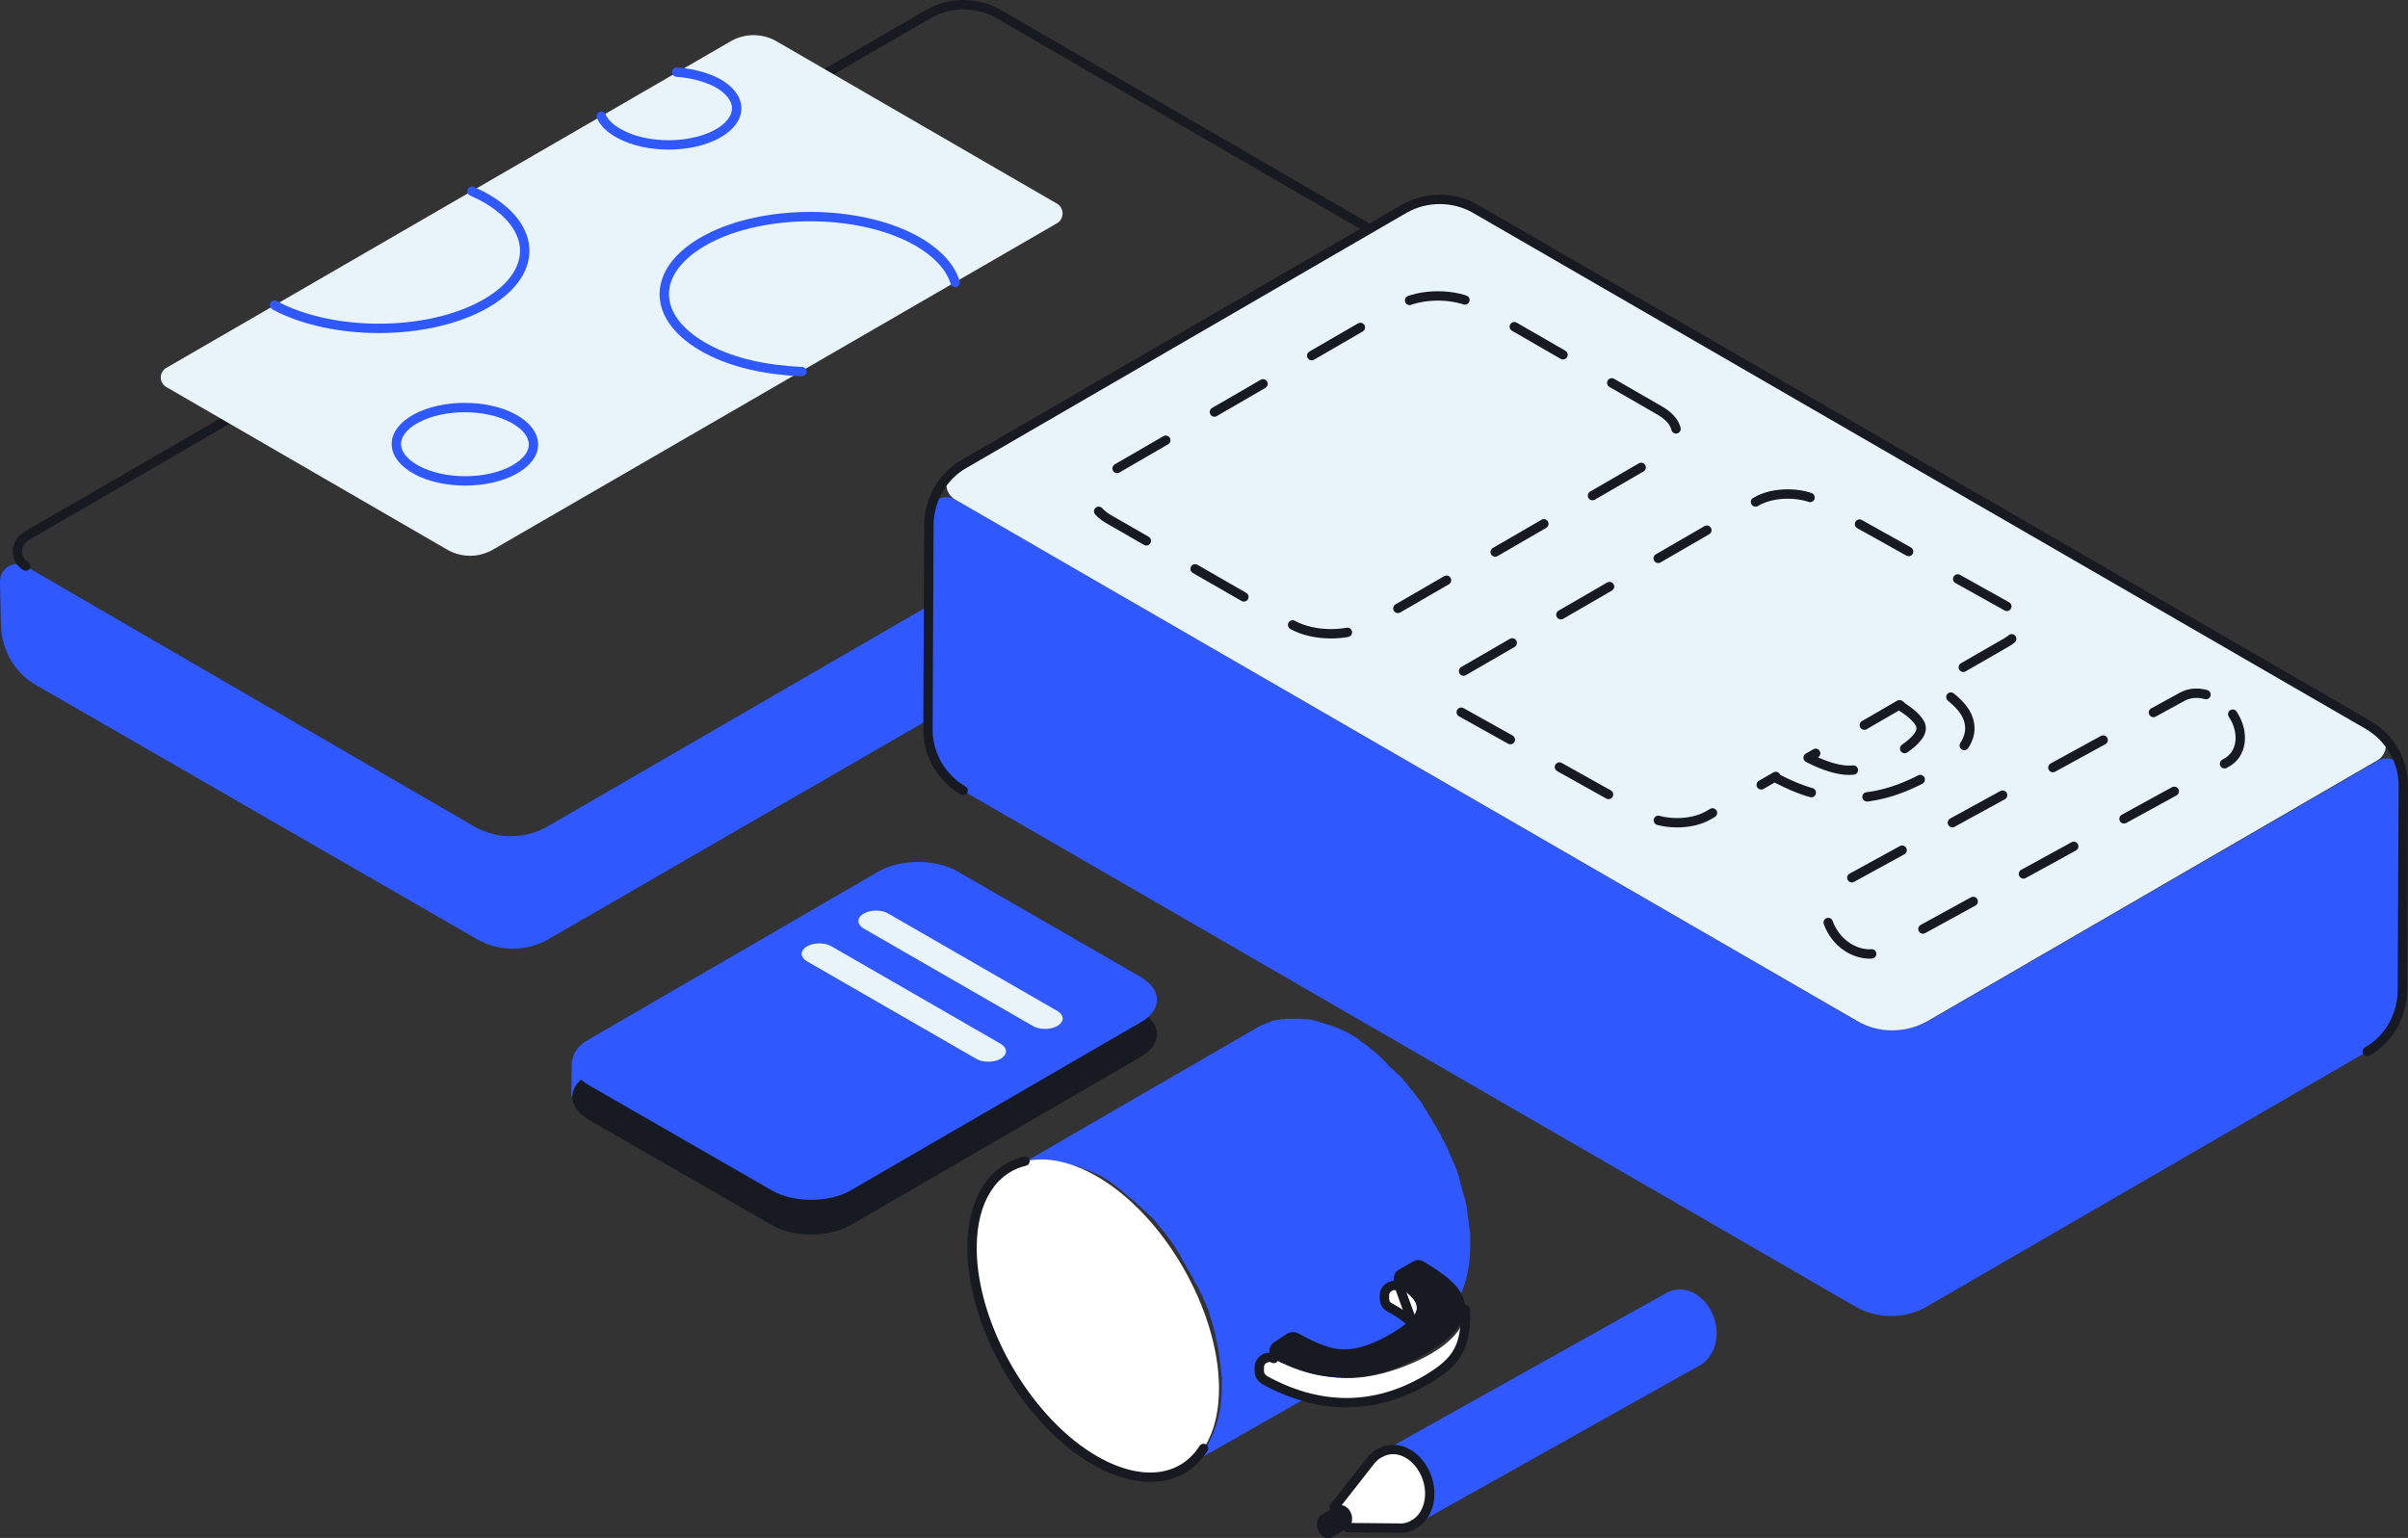 <?xml version="1.0" encoding="utf-8"?>
<!-- Generator: Adobe Illustrator 22.1.0, SVG Export Plug-In . SVG Version: 6.00 Build 0)  -->
<svg version="1.1" id="Слой_1" xmlns="http://www.w3.org/2000/svg" xmlns:xlink="http://www.w3.org/1999/xlink" x="0px" y="0px"
	 viewBox="0 0 513.8 328.2" style="enable-background:new 0 0 513.8 328.2;" xml:space="preserve">
<rect x="0" y="0" width="513.8" height="328.2" fill="#333333" stroke="none"/>
<style type="text/css">
	.st0{fill:#2F58FF;}
	.st1{fill:none;stroke:#171A21;stroke-width:2;stroke-linecap:round;stroke-linejoin:round;stroke-miterlimit:10;}
	.st2{fill:#E8F4FA;}
	.st3{fill:none;stroke:#2F58FF;stroke-width:2;stroke-linecap:round;stroke-linejoin:round;stroke-miterlimit:10;}
	
		.st4{fill:none;stroke:#171A21;stroke-width:2;stroke-linecap:round;stroke-linejoin:round;stroke-miterlimit:10;stroke-dasharray:12,12;}
	.st5{fill:none;stroke:#171A21;stroke-width:2;stroke-linecap:round;stroke-linejoin:round;stroke-dasharray:12.23,12.23;}
	.st6{fill:#171A21;}
	.st7{fill:#FFFFFF;}
	.st8{fill:#FFFFFF;stroke:#171A21;stroke-width:2;stroke-linecap:round;stroke-linejoin:round;stroke-miterlimit:10;}
</style>
<path class="st0" d="M116.6,176.5L309,65.1c2.5-1.4,5.6,0.3,5.6,3.2l0.3,9.1c0,5.4-2.9,10.3-7.5,13L116.9,200.5
	c-4.6,2.6-10.4,2.6-15,0L7.7,146.2c-4.6-2.6-7.4-7.6-7.5-12.9L0,124.1c0-2.9,3.1-4.7,5.6-3.2l95.8,55.6
	C106.2,179.1,111.9,179.1,116.6,176.5z"/>
<path class="st1" d="M5.5,120.8c-2.4-1.4-2.4-4.9,0.1-6.4L198.1,3c4.6-2.7,10.4-2.6,15,0L309,58.6c2.5,1.4,2.5,5.1,0,6.5"/>
<path class="st2" d="M35.5,82.6l60.1,34.8c2.9,1.6,6.5,1.6,9.4,0l120.6-69.8c1.5-0.9,1.5-3.2,0-4.1L165.5,8.7
	c-2.9-1.6-6.5-1.6-9.4,0L35.5,78.5C33.9,79.4,33.9,81.7,35.5,82.6z"/>
<path class="st3" d="M144.4,15.4c3.1,0.2,6.1,1,8.5,2.2c5.7,3.1,5.7,7.9,0.1,11c-5.7,3.1-15,3.1-20.7,0c-2.1-1.1-3.4-2.4-4-3.8
	 M58.6,65.1l0.1,0.1c12.2,6.5,32.1,6.5,44.2,0c12.1-6.5,12.1-16.9-0.1-23.4c-0.7-0.3-1.4-0.7-2.1-1 M203.8,60.3
	c-1-3.4-4-6.6-8.8-9.2c-12.2-6.5-32.1-6.5-44.2,0c-12.1,6.5-12.1,16.9,0.1,23.4c5.6,3,12.8,4.5,20.2,4.8 M109.6,100.3
	c5.7-3.1,5.6-7.9-0.1-11c-5.7-3.1-15-3.1-20.7,0c-5.7,3.1-5.6,7.9,0.1,11C94.6,103.4,103.9,103.4,109.6,100.3z"/>
<path class="st0" d="M396.2,217.9L203.8,106.6c-2.5-1.4-5.6,0.3-5.6,3.2l-0.3,45.9c0,5.4,2.9,10.3,7.5,13l190.6,110.2
	c4.6,2.6,10.4,2.6,15,0l94.1-54.5c4.6-2.6,7.4-7.6,7.5-12.9l0.3-45.9c0-2.9-3.1-4.7-5.6-3.2L411.3,218
	C406.6,220.5,400.9,220.5,396.2,217.9z"/>
<path class="st2" d="M507.2,162.3l-95.9,55.6c-4.6,2.6-10.4,2.7-15,0L203.8,106.6c-2.5-1.4-2.5-5.1,0-6.5l95.9-55.6
	c4.6-2.6,10.4-2.7,15,0l192.5,111.3C509.7,157.2,509.7,160.9,507.2,162.3z"/>
<path class="st1" d="M505.1,224.4c4.6-2.6,7.4-7.6,7.5-12.9l0.2-43.8c0-5.4-2.9-10.3-7.5-13L314.7,44.5c-4.6-2.6-10.4-2.6-15,0
	L205.7,99c-4.6,2.6-7.4,7.6-7.5,12.9l-0.2,43.8c0,5.4,2.9,10.3,7.5,13"/>
<path class="st4" d="M354.3,87.7l-39.2-22.6c-4.6-2.6-12-2.6-16.6,0l-62.1,36c-4.5,2.6-4.5,6.9,0,9.6l39.3,22.6
	c4.6,2.6,12,2.6,16.6,0l62.1-36C358.9,94.6,358.9,90.4,354.3,87.7z"/>
<path class="st4" d="M428.2,129.4L388.1,107c-3.6-2.1-9.7-2.1-13.3,0l-63.7,36.9c-3.6,2.1-3.6,5.6,0,7.7l40.1,22.4
	c3.6,2.1,9.7,2.1,13.3,0l14.4-8.3c0.2,0.3,0.4,0.6,0.8,0.7c3.7,1.9,7.5,3.3,11.7,3.7c6.7,0.8,13.3-0.8,20.3-4.8
	c6.9-4,9.6-7.8,8.3-11.8c-0.9-2.7-3.6-4.9-7.5-7.4l15.8-9.1C431.8,134.9,431.8,131.5,428.2,129.4z M405.9,150.9
	c2,1.3,3.4,2.6,3.9,3.8c0.2,0.7,0.9,2.6-5.5,6.4s-9.9,3.3-11,3.2c-2.4-0.3-5-1.3-7.5-2.6l19.5-11.3
	C405.6,150.5,405.7,150.8,405.9,150.9z"/>
<path class="st5" d="M476.4,152.4c2.6,4,2,8.6-1.4,10.4l-73,40c-3.4,1.9-8.3,0.2-10.8-3.7c-2.6-4-2-8.6,1.4-10.4l73-40
	C469,146.8,473.8,148.6,476.4,152.4z"/>
<path class="st0" d="M121.9,233.9l0.1-7.6l4.6-2.3l5,4.3l-2.4,5.3L121.9,233.9z"/>
<path class="st6" d="M243.4,215.9l-39.2-22.6c-4.6-2.6-12-2.6-16.6,0l-62.1,36c-4.5,2.6-4.5,6.9,0,9.6l39.3,22.6
	c4.6,2.6,12,2.6,16.6,0l62.1-36C248,222.8,248,218.5,243.4,215.9z"/>
<path class="st0" d="M243.4,208.5l-39.2-22.6c-4.6-2.6-12-2.6-16.6,0l-62.1,36c-4.5,2.6-4.5,6.9,0,9.6l39.3,22.6
	c4.6,2.6,12,2.6,16.6,0l62.1-36C248,215.5,248,211.2,243.4,208.5z"/>
<path class="st2" d="M177.5,202c-1.4-0.9-3.9-0.9-5.4,0c-1.4,0.9-1.4,2.2,0,3.1l36.1,20.8c1.4,0.9,3.9,0.9,5.4,0
	c1.4-0.9,1.4-2.2,0-3.1L177.5,202z M189.6,195c-1.4-0.9-3.9-0.9-5.4,0c-1.4,0.9-1.4,2.2,0,3.1l36.1,20.8c1.4,0.9,3.9,0.9,5.4,0
	c1.4-0.9,1.4-2.2,0-3.1L189.6,195z"/>
<path class="st0" d="M215.9,249c0.2-0.1,0.3-0.2,0.6-0.2c0.1-0.1,0.3-0.1,0.4-0.2c0.2-0.1,0.3-0.1,0.6-0.2c0.1-0.1,0.3-0.1,0.4-0.1
	c0.2-0.1,0.3-0.1,0.6-0.1c0.1,0,0.3-0.1,0.6-0.1c0.2,0,0.3-0.1,0.6-0.1c0.2,0,0.3-0.1,0.6-0.1s0.4,0,0.7-0.1c0.2,0,0.3,0,0.6,0
	s0.4,0,0.7,0s0.3,0,0.6,0c0.2,0,0.5,0,0.8,0c0.1,0,0.3,0,0.4,0c0.3,0,0.6,0.1,0.9,0.1c0.1,0,0.2,0,0.4,0c0.4,0.1,1,0.1,1.4,0.2
	c0.1,0,0.2,0.1,0.3,0.1c0.3,0.1,0.8,0.2,1.1,0.3c0.2,0,0.3,0.1,0.6,0.1c0.2,0.1,0.4,0.1,0.7,0.2c0.2,0.1,0.4,0.1,0.7,0.2
	c0.2,0.1,0.4,0.2,0.7,0.3c0.2,0.1,0.4,0.2,0.7,0.2c0.2,0.1,0.4,0.2,0.7,0.3s0.4,0.2,0.7,0.3c0.2,0.1,0.4,0.2,0.7,0.3
	c0.3,0.1,0.6,0.3,0.9,0.4c0.6,0.3,1.1,0.7,1.7,1c0.1,0.1,0.3,0.2,0.4,0.3c0.4,0.3,0.9,0.5,1.2,0.9c0.1,0.1,0.3,0.2,0.4,0.3
	c0.6,0.4,1.1,0.8,1.5,1.2c0.1,0.1,0.2,0.1,0.2,0.2c0.4,0.3,0.9,0.8,1.3,1.1c0.2,0.1,0.3,0.3,0.6,0.4c0.2,0.2,0.4,0.4,0.7,0.7
	c0.2,0.2,0.3,0.3,0.6,0.5c0.2,0.2,0.4,0.4,0.7,0.7c0.2,0.2,0.3,0.3,0.6,0.5c0.2,0.2,0.4,0.4,0.7,0.7c0.2,0.2,0.3,0.4,0.6,0.5
	c0.2,0.2,0.4,0.5,0.7,0.8c0.1,0.2,0.3,0.3,0.4,0.5c0.4,0.5,0.9,1.1,1.3,1.6c0.1,0.1,0.1,0.1,0.2,0.2c0.3,0.4,0.8,1,1.1,1.5
	c0.1,0.2,0.3,0.3,0.4,0.5c0.2,0.3,0.4,0.7,0.7,1c0.1,0.2,0.3,0.4,0.4,0.7c0.2,0.3,0.4,0.7,0.7,1.1c0.1,0.2,0.2,0.4,0.3,0.6
	c0.2,0.3,0.3,0.7,0.5,0.9c0.1,0.2,0.2,0.4,0.4,0.7c0.2,0.3,0.3,0.7,0.6,1c0.1,0.2,0.2,0.4,0.3,0.5c0.2,0.3,0.3,0.7,0.6,1
	c0.1,0.2,0.2,0.4,0.3,0.7c0.2,0.3,0.3,0.7,0.6,1c0.1,0.2,0.2,0.4,0.3,0.5c0.2,0.4,0.4,0.9,0.6,1.3c0,0.1,0.1,0.2,0.2,0.3
	c0.2,0.5,0.4,1.1,0.7,1.6c0,0.1,0.1,0.2,0.1,0.2c0.2,0.4,0.3,1,0.6,1.4c0.1,0.2,0.1,0.4,0.2,0.7c0.1,0.3,0.2,0.8,0.3,1.1
	c0.1,0.2,0.1,0.4,0.2,0.5c0.1,0.4,0.2,0.8,0.3,1.2c0.1,0.2,0.1,0.4,0.2,0.7c0.1,0.3,0.2,0.8,0.3,1.1c0.1,0.2,0.1,0.4,0.1,0.7
	c0.1,0.5,0.3,1.2,0.4,1.8c0,0.1,0,0.2,0.1,0.3c0.1,0.7,0.2,1.3,0.3,2.1c0,0.3,0.1,0.5,0.1,0.9c0,0.2,0.1,0.4,0.1,0.7
	c0,0.3,0.1,0.7,0.1,1c0,0.2,0,0.4,0.1,0.7c0,0.3,0,0.7,0.1,1c0,0.2,0,0.3,0,0.5c0,0.5,0,1,0,1.5c0,3.7-0.6,6.9-1.7,9.6
	c-0.3,0.8-0.7,1.5-1,2.2c-0.2,0.3-0.3,0.7-0.6,1c-1.2,1.9-2.8,3.4-4.6,4.4l53.1-30.3c4.8-2.7,7.8-8.7,7.8-17.1c0-0.5,0-1,0-1.5
	c0-0.2,0-0.3,0-0.5c0-0.3,0-0.7-0.1-1c0-0.2,0-0.4-0.1-0.7c0-0.3-0.1-0.7-0.1-1c0-0.2-0.1-0.4-0.1-0.7c0-0.2,0-0.4-0.1-0.7
	c0-0.1,0-0.1,0-0.2c-0.1-0.7-0.2-1.3-0.3-2.1c0-0.1,0-0.2-0.1-0.3c-0.1-0.5-0.2-1.2-0.4-1.8c0-0.1,0-0.2-0.1-0.3
	c0-0.1-0.1-0.2-0.1-0.3c-0.1-0.3-0.2-0.8-0.3-1.1c-0.1-0.2-0.1-0.4-0.2-0.7c-0.1-0.4-0.2-0.8-0.3-1.2c0-0.1-0.1-0.3-0.1-0.4v-0.1
	c-0.1-0.3-0.2-0.8-0.4-1.1c-0.1-0.2-0.1-0.4-0.2-0.6c-0.2-0.4-0.3-1-0.6-1.4c0-0.1-0.1-0.1-0.1-0.2c-0.2-0.6-0.4-1.1-0.7-1.6
	c0-0.1-0.1-0.2-0.1-0.3c-0.2-0.4-0.3-0.9-0.6-1.3c-0.1-0.2-0.2-0.3-0.2-0.5c-0.2-0.3-0.3-0.7-0.6-1c-0.1-0.2-0.2-0.4-0.3-0.7
	c-0.1-0.3-0.3-0.7-0.6-1c0,0,0,0,0-0.1c-0.1-0.2-0.2-0.3-0.3-0.5c-0.2-0.3-0.3-0.7-0.6-1c-0.1-0.2-0.2-0.4-0.4-0.7
	c-0.2-0.3-0.3-0.7-0.6-0.9c0-0.1-0.1-0.1-0.1-0.2c-0.1-0.1-0.2-0.3-0.2-0.4c-0.2-0.3-0.4-0.7-0.7-1.1c-0.1-0.2-0.3-0.4-0.4-0.7
	c-0.2-0.3-0.4-0.7-0.7-1c-0.1-0.1-0.1-0.2-0.2-0.3c-0.1-0.1-0.1-0.1-0.2-0.2c-0.3-0.5-0.8-1-1.1-1.5c-0.1-0.1-0.1-0.1-0.2-0.2
	c-0.4-0.5-0.9-1.1-1.3-1.6l-0.1-0.1c-0.1-0.1-0.2-0.3-0.3-0.4c-0.2-0.2-0.4-0.5-0.7-0.8c-0.2-0.2-0.3-0.4-0.6-0.5
	c-0.2-0.2-0.4-0.4-0.7-0.7s-0.3-0.3-0.6-0.5c-0.2-0.2-0.4-0.4-0.7-0.7c-0.2-0.2-0.3-0.3-0.5-0.6c-0.2-0.2-0.4-0.4-0.7-0.7
	c-0.1-0.1-0.2-0.2-0.3-0.3c-0.1-0.1-0.1-0.1-0.2-0.2c-0.4-0.3-0.9-0.8-1.3-1.1c-0.1-0.1-0.2-0.1-0.2-0.2c-0.6-0.4-1.1-0.9-1.5-1.2
	c-0.1-0.1-0.3-0.2-0.4-0.3c-0.4-0.3-0.9-0.5-1.2-0.9c-0.1-0.1-0.3-0.2-0.4-0.3c-0.6-0.3-1.1-0.7-1.7-1c-0.1-0.1-0.3-0.2-0.4-0.2
	c-0.1-0.1-0.3-0.1-0.4-0.2c-0.2-0.1-0.4-0.2-0.7-0.3c-0.2-0.1-0.4-0.2-0.7-0.3c-0.2-0.1-0.4-0.2-0.7-0.3c-0.2-0.1-0.4-0.2-0.7-0.2
	c-0.2-0.1-0.4-0.2-0.7-0.3c-0.2-0.1-0.4-0.1-0.7-0.2c-0.2-0.1-0.4-0.1-0.7-0.2c-0.1,0-0.2-0.1-0.3-0.1c-0.1,0-0.2,0-0.2-0.1
	c-0.4-0.1-0.8-0.2-1.1-0.3c-0.1,0-0.2-0.1-0.3-0.1c-0.4-0.1-1-0.2-1.4-0.2c0,0,0,0-0.1,0c-0.1,0-0.2,0-0.3,0c-0.3,0-0.6-0.1-0.9-0.1
	c-0.1,0-0.3,0-0.4,0c-0.2,0-0.6,0-0.8,0c-0.1,0-0.1,0-0.2,0c-0.1,0-0.2,0-0.3,0c-0.2,0-0.4,0-0.7,0c-0.2,0-0.3,0-0.5,0
	c-0.2,0-0.4,0-0.7,0.1c-0.1,0-0.2,0-0.2,0c-0.1,0-0.1,0-0.2,0c-0.2,0-0.3,0.1-0.6,0.1c-0.2,0-0.3,0.1-0.6,0.1
	c-0.2,0-0.3,0.1-0.6,0.1c-0.1,0-0.2,0-0.3,0.1c-0.1,0-0.1,0-0.2,0.1c-0.2,0.1-0.3,0.1-0.6,0.2c-0.1,0.1-0.3,0.1-0.4,0.2
	c-0.2,0.1-0.3,0.1-0.5,0.2c-0.1,0-0.2,0.1-0.3,0.1c-0.1,0-0.2,0.1-0.3,0.1l-53.2,30.8C215.4,249.2,215.6,249.1,215.9,249z"/>
<path class="st7" d="M207.5,266.3c0-16.8,11.8-23.6,26.3-15.4c14.5,8.2,26.3,28.7,26.3,45.4c0,16.7-11.8,23.6-26.3,15.4
	C219.3,303.5,207.5,283.1,207.5,266.3z"/>
<path class="st1" d="M256.8,309.1c-4.4,6.9-13.1,8.3-23.1,2.6c-14.5-8.3-26.3-28.7-26.3-45.4c0-10.3,4.5-16.9,11.3-18.5"/>
<path class="st7" d="M302.3,284.3c-0.6-2.4-3.6-4.2-5.8-5.4c-0.7-0.3-1.1-1.1-1.1-1.9v-0.7c0-1.6,1.9-2.6,3.2-1.8
	c1.9,1.2,3.7,2.7,3.7,4.6v5.5C302.3,284.7,302.3,284.5,302.3,284.3z M304.3,294.5c6.8-4,8.5-7.1,8.4-15c0,7.6-12.8,12.5-18.6,13.8
	c-7.9,1.9-15.3,0.2-22.3-3.3c-1.4-0.7-3.1,0.3-3.1,1.9v0.8c0,0.8,0.4,1.4,1.1,1.9C281.2,300.6,292.8,301.2,304.3,294.5z"/>
<path class="st1" d="M271.8,289.9c-1.4-0.7-3.1,0.3-3.1,1.9v0.8c0,0.8,0.4,1.4,1.1,1.9c11.3,6.2,23,6.7,34.5,0c6.8-4,8.5-7.1,8.4-15
	 M302.3,284.8c0-0.1,0-0.2,0-0.4c-0.6-2.4-3.6-4.2-5.8-5.4c-0.7-0.3-1.1-1.1-1.1-1.9v-0.7c0-1.6,1.9-2.6,3.2-1.8L302.3,284.8z"/>
<path class="st6" d="M271.9,286.4c-1.4,0.9-1.4,3,0.1,3.7c3.7,1.9,7.5,3.3,11.7,3.7c6.7,0.8,13.3-0.8,20.3-4.8
	c6.9-4,9.6-7.8,8.3-11.8c-1-3-4.2-5.4-8.6-8c-0.7-0.4-1.4-0.4-2.2,0l-3.1,1.8c-1.3,0.8-1.4,2.7-0.1,3.5c2,1.3,3.4,2.6,3.9,3.8
	c0.2,0.7,0.9,2.6-5.5,6.4c-6.4,3.7-9.9,3.3-11,3.2c-2.9-0.3-5.8-1.8-8.8-3.4c-0.7-0.3-1.4-0.3-2.1,0L271.9,286.4z"/>
<path class="st0" d="M294.4,310.1l61.2-34.2c3.4-1.9,7.7,0,9.7,4.3s0.8,9.2-2.5,11.1l-61.2,34.3L294.4,310.1z"/>
<path class="st8" d="M304.1,314.4c-2-4.3-6.3-6.3-9.7-4.3c-0.7,0.3-1.2,0.8-1.7,1.3l-8,10.2l2.9,4.4l10.6,0.1
	c1.1,0.1,2.3-0.1,3.3-0.7C304.9,323.7,306.1,318.7,304.1,314.4z"/>
<path class="st6" d="M285.2,321.4l-3.1,1.8c-1.1,0.5-1.4,2.1-0.8,3.5c0.7,1.3,2,2,3,1.3l3.1-1.8c1.1-0.5,1.4-2.1,0.8-3.5
	C287.5,321.4,286.1,320.8,285.2,321.4z"/>
</svg>
